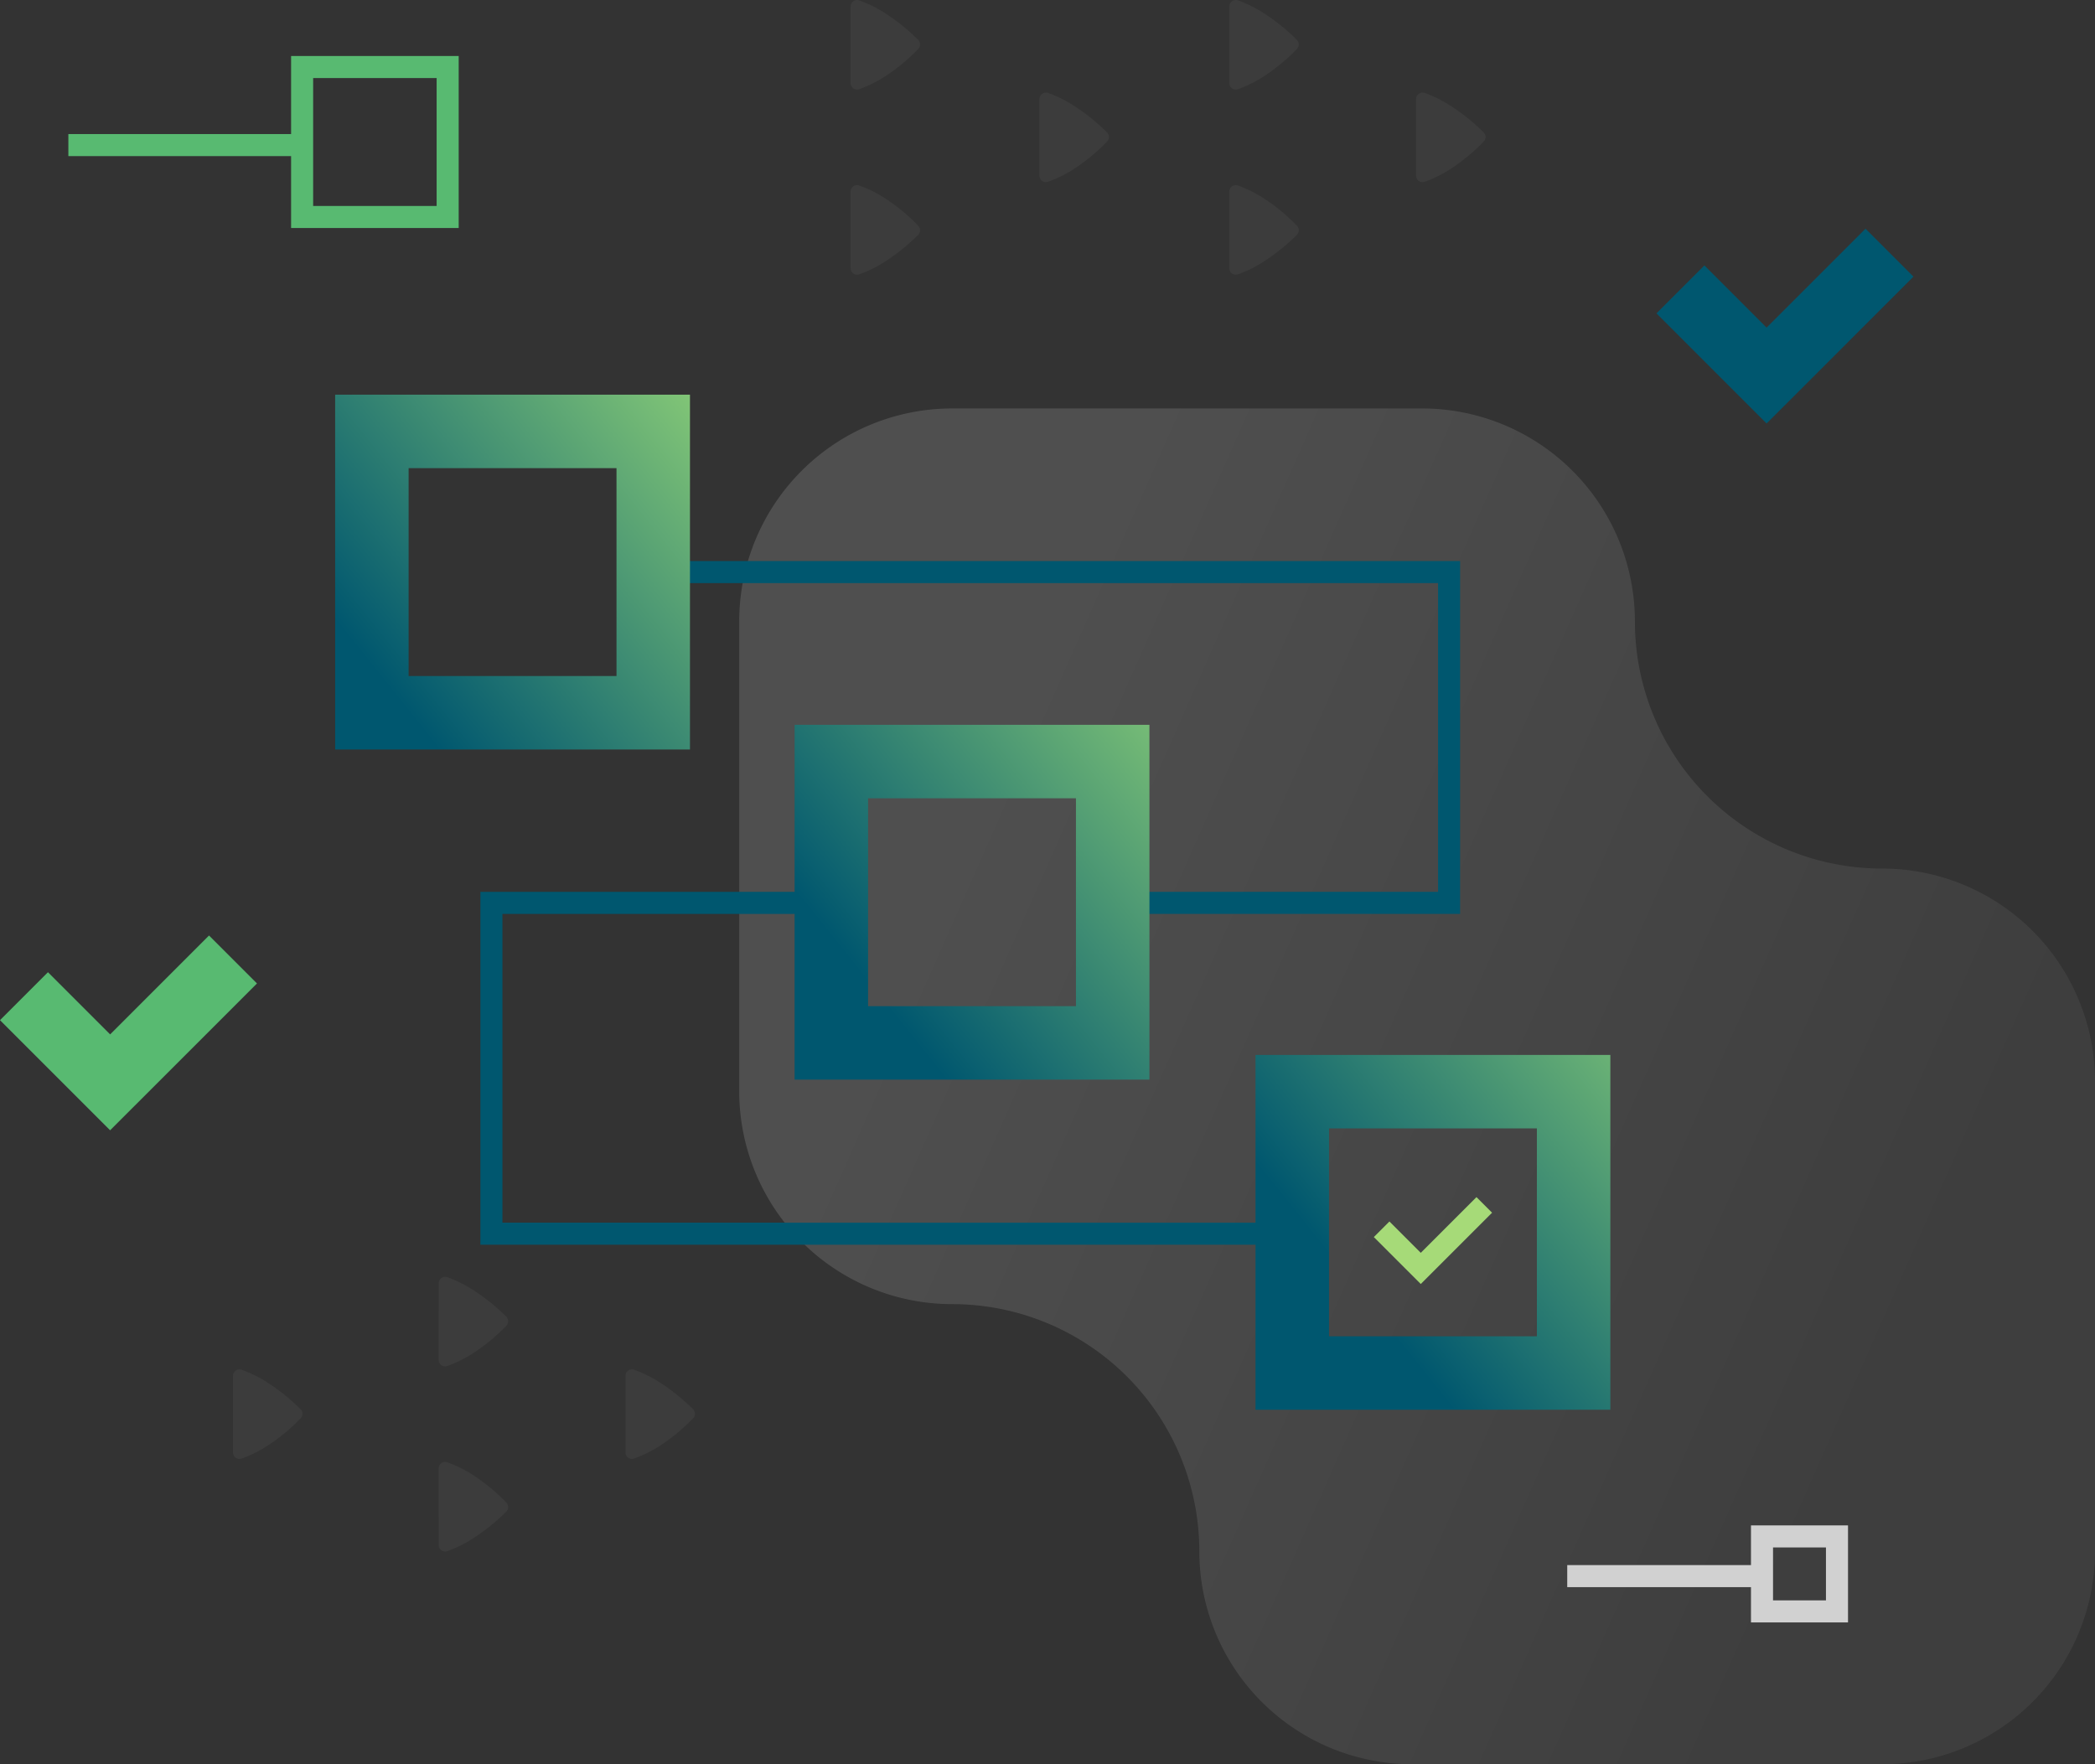 <svg xmlns="http://www.w3.org/2000/svg" xmlns:xlink="http://www.w3.org/1999/xlink" width="475" height="400" viewBox="0 0 475 400">
  <rect x="0" y="0" width="475" height="400" fill="#333333" stroke="none"/>
  <defs>
    <linearGradient id="linear-gradient" x1="0.868" y1="0.663" x2="0.15" y2="0.345" gradientUnits="objectBoundingBox">
      <stop offset="0" stop-color="gray"/>
      <stop offset="1" stop-color="#efefef"/>
    </linearGradient>
    <linearGradient id="linear-gradient-2" x1="0.198" y1="0.935" x2="0.721" y2="0.181" gradientUnits="objectBoundingBox">
      <stop offset="0" stop-color="#00576f"/>
      <stop offset="1" stop-color="#89cc77"/>
    </linearGradient>
    <linearGradient id="linear-gradient-3" x1="0.285" y1="0.811" x2="0.807" y2="0.057" xlink:href="#linear-gradient-2"/>
    <linearGradient id="linear-gradient-4" x1="0.242" y1="0.872" x2="0.765" y2="0.118" xlink:href="#linear-gradient-2"/>
  </defs>
  <g id="Group_1220" data-name="Group 1220" transform="translate(-2529.506 -1820.548)">
    <path id="Path_1133" data-name="Path 1133" d="M2982.078,2025.26h0a56.031,56.031,0,0,1-56.032-56.031h0a48.288,48.288,0,0,0-48.288-48.288h-106.5a48.288,48.288,0,0,0-48.288,48.288v106.5a48.288,48.288,0,0,0,48.288,48.288h0a56.032,56.032,0,0,1,56.032,56.031h0a48.288,48.288,0,0,0,48.288,48.288h106.5a48.288,48.288,0,0,0,48.288-48.288v-106.5A48.288,48.288,0,0,0,2982.078,2025.26Z" transform="translate(-25.86 -7.785)" opacity="0.15" fill="url(#linear-gradient)"/>
    <path id="Path_1134" data-name="Path 1134" d="M3199.486,2010.767l-24.969-24.969,10.872-10.872,14.1,14.1,22.421-22.422,10.872,10.872Z" transform="translate(-269.44 -94.201)" fill="#00576f"/>
    <path id="Path_1136" data-name="Path 1136" d="M2554.474,2283.043l-24.968-24.968,10.872-10.872,14.1,14.1,22.421-22.422,10.872,10.872Z" transform="translate(0 -206.226)" fill="#58ba71"/>
    <g id="Group_1219" data-name="Group 1219" transform="translate(2582.332 1820.548)" opacity="0.146">
      <path id="Path_1142" data-name="Path 1142" d="M3114.994,1880.343a1.467,1.467,0,0,0,1.956,1.382,28.319,28.319,0,0,0,5.884-2.918,42.44,42.44,0,0,0,7.51-6.221,1.464,1.464,0,0,0,0-2.021,44.991,44.991,0,0,0-7.507-6.062,28.291,28.291,0,0,0-5.884-2.918,1.467,1.467,0,0,0-1.956,1.382Z" transform="translate(-2846.754 -1840.512)" fill="#707070"/>
      <path id="Path_1143" data-name="Path 1143" d="M2948.378,1880.343a1.467,1.467,0,0,0,1.957,1.382,28.348,28.348,0,0,0,5.884-2.918,42.443,42.443,0,0,0,7.51-6.221,1.463,1.463,0,0,0,0-2.021,44.991,44.991,0,0,0-7.507-6.062,28.321,28.321,0,0,0-5.884-2.918,1.467,1.467,0,0,0-1.957,1.382Z" transform="translate(-2765.53 -1840.512)" fill="#707070"/>
      <path id="Path_1144" data-name="Path 1144" d="M3032.366,1839.39a1.467,1.467,0,0,0,1.956,1.382,28.322,28.322,0,0,0,5.884-2.918,42.378,42.378,0,0,0,7.51-6.221,1.463,1.463,0,0,0,0-2.021,45.037,45.037,0,0,0-7.507-6.062,28.314,28.314,0,0,0-5.884-2.918,1.467,1.467,0,0,0-1.956,1.382Z" transform="translate(-2806.474 -1820.548)" fill="#707070"/>
      <path id="Path_1145" data-name="Path 1145" d="M3032.366,1903.92a1.466,1.466,0,0,1,1.956-1.382,28.283,28.283,0,0,1,5.884,2.918,42.378,42.378,0,0,1,7.51,6.221,1.463,1.463,0,0,1,0,2.021,45.062,45.062,0,0,1-7.507,6.062,28.308,28.308,0,0,1-5.884,2.918,1.467,1.467,0,0,1-1.956-1.382Z" transform="translate(-2806.474 -1860.477)" fill="#707070"/>
      <path id="Path_1146" data-name="Path 1146" d="M2864.831,1839.39a1.467,1.467,0,0,0,1.956,1.382,28.345,28.345,0,0,0,5.884-2.918,42.428,42.428,0,0,0,7.51-6.221,1.463,1.463,0,0,0,0-2.021,45.014,45.014,0,0,0-7.507-6.062,28.337,28.337,0,0,0-5.884-2.918,1.467,1.467,0,0,0-1.956,1.382Z" transform="translate(-2724.801 -1820.548)" fill="#707070"/>
      <path id="Path_1147" data-name="Path 1147" d="M2864.831,1903.92a1.467,1.467,0,0,1,1.956-1.382,28.306,28.306,0,0,1,5.884,2.918,42.428,42.428,0,0,1,7.51,6.221,1.463,1.463,0,0,1,0,2.021,45.039,45.039,0,0,1-7.507,6.062,28.331,28.331,0,0,1-5.884,2.918,1.467,1.467,0,0,1-1.956-1.382Z" transform="translate(-2724.801 -1860.477)" fill="#707070"/>
      <path id="Path_1148" data-name="Path 1148" d="M2806.2,2452.691a1.467,1.467,0,0,0,1.956,1.382,28.322,28.322,0,0,0,5.884-2.917,42.438,42.438,0,0,0,7.51-6.221,1.463,1.463,0,0,0,0-2.021,45.057,45.057,0,0,0-7.507-6.063,28.322,28.322,0,0,0-5.884-2.917,1.467,1.467,0,0,0-1.956,1.382Z" transform="translate(-2717.217 -2123.374)" fill="#707070"/>
      <path id="Path_1149" data-name="Path 1149" d="M2632.579,2452.691a1.467,1.467,0,0,0,1.956,1.382,28.318,28.318,0,0,0,5.885-2.917,42.42,42.42,0,0,0,7.51-6.221,1.463,1.463,0,0,0,0-2.021,45.07,45.07,0,0,0-7.507-6.063,28.318,28.318,0,0,0-5.885-2.917,1.467,1.467,0,0,0-1.956,1.382Z" transform="translate(-2632.579 -2123.374)" fill="#707070"/>
      <path id="Path_1150" data-name="Path 1150" d="M2723.567,2411.739a1.467,1.467,0,0,0,1.957,1.382,28.3,28.3,0,0,0,5.884-2.917,42.441,42.441,0,0,0,7.51-6.221,1.464,1.464,0,0,0,0-2.021,45.1,45.1,0,0,0-7.507-6.062,28.352,28.352,0,0,0-5.884-2.917,1.467,1.467,0,0,0-1.957,1.382Z" transform="translate(-2676.935 -2103.41)" fill="#707070"/>
      <path id="Path_1151" data-name="Path 1151" d="M2723.567,2476.269a1.467,1.467,0,0,1,1.957-1.382,28.349,28.349,0,0,1,5.884,2.917,42.452,42.452,0,0,1,7.51,6.221,1.463,1.463,0,0,1,0,2.021,45.038,45.038,0,0,1-7.507,6.063,28.327,28.327,0,0,1-5.884,2.917,1.467,1.467,0,0,1-1.957-1.382Z" transform="translate(-2676.935 -2143.339)" fill="#707070"/>
    </g>
    <path id="Path_1152" data-name="Path 1152" d="M4192.423,2340.921l8.876,8.876,14.4-14.4" transform="translate(-1349.661 -241.661)" fill="none" stroke="#a6da78" stroke-miterlimit="10" stroke-width="5"/>
    <g id="Rectangle_540" data-name="Rectangle 540" transform="translate(2926.506 2166.399)" fill="none" stroke="#d1d1d1" stroke-width="5">
      <rect width="22" height="22" stroke="none"/>
      <rect x="2.5" y="2.5" width="17" height="17" fill="none"/>
    </g>
    <g id="Rectangle_541" data-name="Rectangle 541" transform="translate(2595.506 1833.244)" fill="none" stroke="#58ba71" stroke-width="5">
      <rect width="38" height="39" stroke="none"/>
      <rect x="2.5" y="2.5" width="33" height="34" fill="none"/>
    </g>
    <line id="Line_223" data-name="Line 223" x2="43" transform="translate(2884.847 2177.899)" fill="none" stroke="#d1d1d1" stroke-width="5"/>
    <line id="Line_224" data-name="Line 224" x2="52.482" transform="translate(2545.006 1853.443)" fill="none" stroke="#58ba71" stroke-width="5"/>
    <path id="Path_1213" data-name="Path 1213" d="M2680.928,1950.255h177.128v75h-76.029" fill="none" stroke="#00576f" stroke-width="5"/>
    <path id="Path_1214" data-name="Path 1214" d="M2680.928,1950.255h177.128v75h-76.029" transform="translate(5498.983 4050.514) rotate(180)" fill="none" stroke="#00576f" stroke-width="5"/>
    <path id="Path_1139" data-name="Path 1139" d="M2707.026,2052.331h-80.45v-80.449h80.45Zm-63.791-16.658h47.133v-47.132h-47.133Z" transform="translate(-21.084 -61.851)" fill="url(#linear-gradient-2)"/>
    <path id="Path_1140" data-name="Path 1140" d="M3091.5,2347.946h-80.45V2267.5h80.45Zm-63.792-16.658h47.133v-47.133H3027.71Z" transform="translate(-196.878 -207.763)" fill="url(#linear-gradient-3)"/>
    <path id="Path_1141" data-name="Path 1141" d="M2898.958,2200.139h-80.449v-80.45h80.449Zm-63.791-16.659H2882.3v-47.132h-47.133Z" transform="translate(-108.842 -134.807)" fill="url(#linear-gradient-4)"/>
  </g>
</svg>
